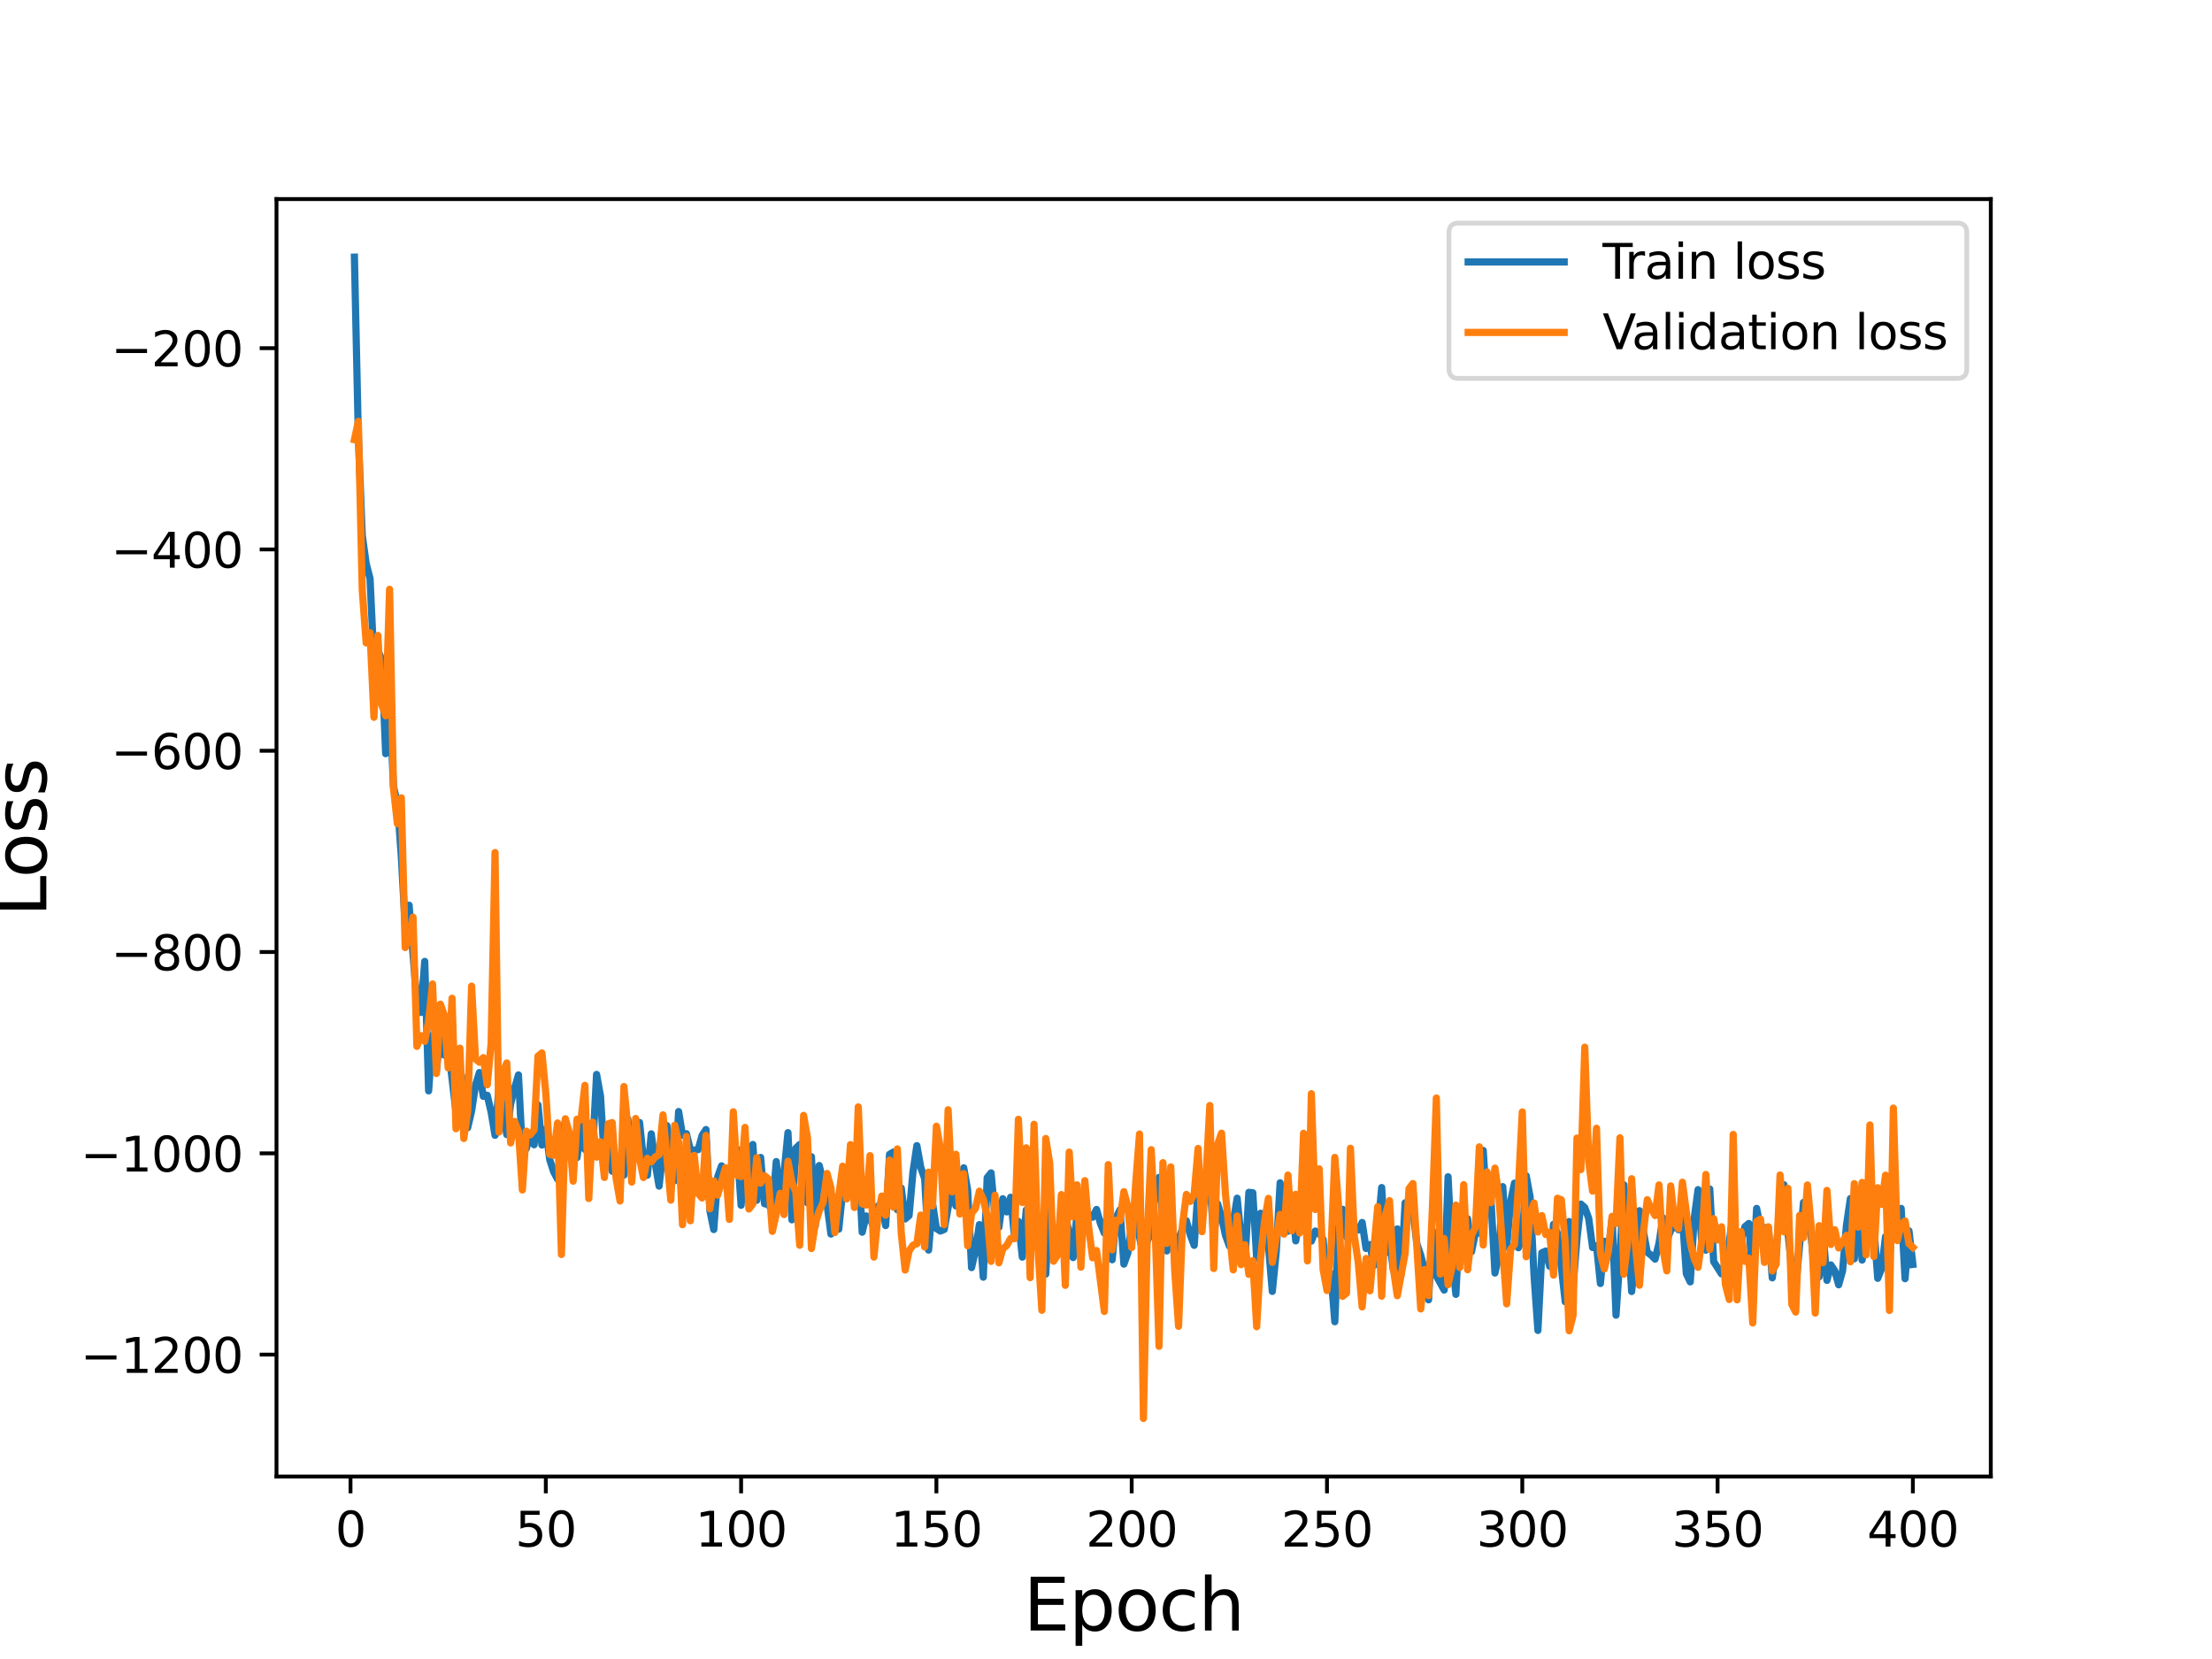 <?xml version="1.0" encoding="utf-8" standalone="no"?>
<!DOCTYPE svg PUBLIC "-//W3C//DTD SVG 1.1//EN"
  "http://www.w3.org/Graphics/SVG/1.1/DTD/svg11.dtd">
<svg height="345.6pt" version="1.1" viewBox="0 0 460.8 345.6" width="460.8pt" xmlns="http://www.w3.org/2000/svg" xmlns:xlink="http://www.w3.org/1999/xlink">
 <defs>
  <style type="text/css">*{stroke-linecap:butt;stroke-linejoin:round;}</style>
 </defs>
 <g id="figure_1">
  <g id="patch_1">
   <path d="M 0 345.6 
L 460.8 345.6 
L 460.8 0 
L 0 0 
z
" style="fill:#ffffff;"/>
  </g>
  <g id="axes_1">
   <g id="patch_2">
    <path d="M 57.6 307.584 
L 414.72 307.584 
L 414.72 41.472 
L 57.6 41.472 
z
" style="fill:#ffffff;"/>
   </g>
   <g id="matplotlib.axis_1">
    <g id="xtick_1">
     <g id="line2d_1">
      <defs>
       <path d="M 0 0 
L 0 3.5 
" id="mb42e6b50d4" style="stroke:#000000;stroke-width:0.8;"/>
      </defs>
      <g>
       <use style="stroke:#000000;stroke-width:0.8;" x="73.019" xlink:href="#mb42e6b50d4" y="307.584"/>
      </g>
     </g>
     <g id="text_1">
      <!-- 0 -->
      <g transform="translate(69.838 322.182)scale(0.1 -0.1)">
       <defs>
        <path d="M 2034 4250 
Q 1547 4250 1301 3770 
Q 1056 3291 1056 2328 
Q 1056 1369 1301 889 
Q 1547 409 2034 409 
Q 2525 409 2770 889 
Q 3016 1369 3016 2328 
Q 3016 3291 2770 3770 
Q 2525 4250 2034 4250 
z
M 2034 4750 
Q 2819 4750 3233 4129 
Q 3647 3509 3647 2328 
Q 3647 1150 3233 529 
Q 2819 -91 2034 -91 
Q 1250 -91 836 529 
Q 422 1150 422 2328 
Q 422 3509 836 4129 
Q 1250 4750 2034 4750 
z
" id="DejaVuSans-30" transform="scale(0.016)"/>
       </defs>
       <use xlink:href="#DejaVuSans-30"/>
      </g>
     </g>
    </g>
    <g id="xtick_2">
     <g id="line2d_2">
      <g>
       <use style="stroke:#000000;stroke-width:0.8;" x="113.703" xlink:href="#mb42e6b50d4" y="307.584"/>
      </g>
     </g>
     <g id="text_2">
      <!-- 50 -->
      <g transform="translate(107.34 322.182)scale(0.1 -0.1)">
       <defs>
        <path d="M 691 4666 
L 3169 4666 
L 3169 4134 
L 1269 4134 
L 1269 2991 
Q 1406 3038 1543 3061 
Q 1681 3084 1819 3084 
Q 2600 3084 3056 2656 
Q 3513 2228 3513 1497 
Q 3513 744 3044 326 
Q 2575 -91 1722 -91 
Q 1428 -91 1123 -41 
Q 819 9 494 109 
L 494 744 
Q 775 591 1075 516 
Q 1375 441 1709 441 
Q 2250 441 2565 725 
Q 2881 1009 2881 1497 
Q 2881 1984 2565 2268 
Q 2250 2553 1709 2553 
Q 1456 2553 1204 2497 
Q 953 2441 691 2322 
L 691 4666 
z
" id="DejaVuSans-35" transform="scale(0.016)"/>
       </defs>
       <use xlink:href="#DejaVuSans-35"/>
       <use x="63.623" xlink:href="#DejaVuSans-30"/>
      </g>
     </g>
    </g>
    <g id="xtick_3">
     <g id="line2d_3">
      <g>
       <use style="stroke:#000000;stroke-width:0.8;" x="154.386" xlink:href="#mb42e6b50d4" y="307.584"/>
      </g>
     </g>
     <g id="text_3">
      <!-- 100 -->
      <g transform="translate(144.842 322.182)scale(0.1 -0.1)">
       <defs>
        <path d="M 794 531 
L 1825 531 
L 1825 4091 
L 703 3866 
L 703 4441 
L 1819 4666 
L 2450 4666 
L 2450 531 
L 3481 531 
L 3481 0 
L 794 0 
L 794 531 
z
" id="DejaVuSans-31" transform="scale(0.016)"/>
       </defs>
       <use xlink:href="#DejaVuSans-31"/>
       <use x="63.623" xlink:href="#DejaVuSans-30"/>
       <use x="127.246" xlink:href="#DejaVuSans-30"/>
      </g>
     </g>
    </g>
    <g id="xtick_4">
     <g id="line2d_4">
      <g>
       <use style="stroke:#000000;stroke-width:0.8;" x="195.07" xlink:href="#mb42e6b50d4" y="307.584"/>
      </g>
     </g>
     <g id="text_4">
      <!-- 150 -->
      <g transform="translate(185.526 322.182)scale(0.1 -0.1)">
       <use xlink:href="#DejaVuSans-31"/>
       <use x="63.623" xlink:href="#DejaVuSans-35"/>
       <use x="127.246" xlink:href="#DejaVuSans-30"/>
      </g>
     </g>
    </g>
    <g id="xtick_5">
     <g id="line2d_5">
      <g>
       <use style="stroke:#000000;stroke-width:0.8;" x="235.753" xlink:href="#mb42e6b50d4" y="307.584"/>
      </g>
     </g>
     <g id="text_5">
      <!-- 200 -->
      <g transform="translate(226.209 322.182)scale(0.1 -0.1)">
       <defs>
        <path d="M 1228 531 
L 3431 531 
L 3431 0 
L 469 0 
L 469 531 
Q 828 903 1448 1529 
Q 2069 2156 2228 2338 
Q 2531 2678 2651 2914 
Q 2772 3150 2772 3378 
Q 2772 3750 2511 3984 
Q 2250 4219 1831 4219 
Q 1534 4219 1204 4116 
Q 875 4013 500 3803 
L 500 4441 
Q 881 4594 1212 4672 
Q 1544 4750 1819 4750 
Q 2544 4750 2975 4387 
Q 3406 4025 3406 3419 
Q 3406 3131 3298 2873 
Q 3191 2616 2906 2266 
Q 2828 2175 2409 1742 
Q 1991 1309 1228 531 
z
" id="DejaVuSans-32" transform="scale(0.016)"/>
       </defs>
       <use xlink:href="#DejaVuSans-32"/>
       <use x="63.623" xlink:href="#DejaVuSans-30"/>
       <use x="127.246" xlink:href="#DejaVuSans-30"/>
      </g>
     </g>
    </g>
    <g id="xtick_6">
     <g id="line2d_6">
      <g>
       <use style="stroke:#000000;stroke-width:0.8;" x="276.437" xlink:href="#mb42e6b50d4" y="307.584"/>
      </g>
     </g>
     <g id="text_6">
      <!-- 250 -->
      <g transform="translate(266.893 322.182)scale(0.1 -0.1)">
       <use xlink:href="#DejaVuSans-32"/>
       <use x="63.623" xlink:href="#DejaVuSans-35"/>
       <use x="127.246" xlink:href="#DejaVuSans-30"/>
      </g>
     </g>
    </g>
    <g id="xtick_7">
     <g id="line2d_7">
      <g>
       <use style="stroke:#000000;stroke-width:0.8;" x="317.12" xlink:href="#mb42e6b50d4" y="307.584"/>
      </g>
     </g>
     <g id="text_7">
      <!-- 300 -->
      <g transform="translate(307.576 322.182)scale(0.1 -0.1)">
       <defs>
        <path d="M 2597 2516 
Q 3050 2419 3304 2112 
Q 3559 1806 3559 1356 
Q 3559 666 3084 287 
Q 2609 -91 1734 -91 
Q 1441 -91 1130 -33 
Q 819 25 488 141 
L 488 750 
Q 750 597 1062 519 
Q 1375 441 1716 441 
Q 2309 441 2620 675 
Q 2931 909 2931 1356 
Q 2931 1769 2642 2001 
Q 2353 2234 1838 2234 
L 1294 2234 
L 1294 2753 
L 1863 2753 
Q 2328 2753 2575 2939 
Q 2822 3125 2822 3475 
Q 2822 3834 2567 4026 
Q 2313 4219 1838 4219 
Q 1578 4219 1281 4162 
Q 984 4106 628 3988 
L 628 4550 
Q 988 4650 1302 4700 
Q 1616 4750 1894 4750 
Q 2613 4750 3031 4423 
Q 3450 4097 3450 3541 
Q 3450 3153 3228 2886 
Q 3006 2619 2597 2516 
z
" id="DejaVuSans-33" transform="scale(0.016)"/>
       </defs>
       <use xlink:href="#DejaVuSans-33"/>
       <use x="63.623" xlink:href="#DejaVuSans-30"/>
       <use x="127.246" xlink:href="#DejaVuSans-30"/>
      </g>
     </g>
    </g>
    <g id="xtick_8">
     <g id="line2d_8">
      <g>
       <use style="stroke:#000000;stroke-width:0.8;" x="357.804" xlink:href="#mb42e6b50d4" y="307.584"/>
      </g>
     </g>
     <g id="text_8">
      <!-- 350 -->
      <g transform="translate(348.26 322.182)scale(0.1 -0.1)">
       <use xlink:href="#DejaVuSans-33"/>
       <use x="63.623" xlink:href="#DejaVuSans-35"/>
       <use x="127.246" xlink:href="#DejaVuSans-30"/>
      </g>
     </g>
    </g>
    <g id="xtick_9">
     <g id="line2d_9">
      <g>
       <use style="stroke:#000000;stroke-width:0.8;" x="398.487" xlink:href="#mb42e6b50d4" y="307.584"/>
      </g>
     </g>
     <g id="text_9">
      <!-- 400 -->
      <g transform="translate(388.944 322.182)scale(0.1 -0.1)">
       <defs>
        <path d="M 2419 4116 
L 825 1625 
L 2419 1625 
L 2419 4116 
z
M 2253 4666 
L 3047 4666 
L 3047 1625 
L 3713 1625 
L 3713 1100 
L 3047 1100 
L 3047 0 
L 2419 0 
L 2419 1100 
L 313 1100 
L 313 1709 
L 2253 4666 
z
" id="DejaVuSans-34" transform="scale(0.016)"/>
       </defs>
       <use xlink:href="#DejaVuSans-34"/>
       <use x="63.623" xlink:href="#DejaVuSans-30"/>
       <use x="127.246" xlink:href="#DejaVuSans-30"/>
      </g>
     </g>
    </g>
    <g id="text_10">
     <!-- Epoch -->
     <g transform="translate(213.194 339.66)scale(0.15 -0.15)">
      <defs>
       <path d="M 628 4666 
L 3578 4666 
L 3578 4134 
L 1259 4134 
L 1259 2753 
L 3481 2753 
L 3481 2222 
L 1259 2222 
L 1259 531 
L 3634 531 
L 3634 0 
L 628 0 
L 628 4666 
z
" id="DejaVuSans-45" transform="scale(0.016)"/>
       <path d="M 1159 525 
L 1159 -1331 
L 581 -1331 
L 581 3500 
L 1159 3500 
L 1159 2969 
Q 1341 3281 1617 3432 
Q 1894 3584 2278 3584 
Q 2916 3584 3314 3078 
Q 3713 2572 3713 1747 
Q 3713 922 3314 415 
Q 2916 -91 2278 -91 
Q 1894 -91 1617 61 
Q 1341 213 1159 525 
z
M 3116 1747 
Q 3116 2381 2855 2742 
Q 2594 3103 2138 3103 
Q 1681 3103 1420 2742 
Q 1159 2381 1159 1747 
Q 1159 1113 1420 752 
Q 1681 391 2138 391 
Q 2594 391 2855 752 
Q 3116 1113 3116 1747 
z
" id="DejaVuSans-70" transform="scale(0.016)"/>
       <path d="M 1959 3097 
Q 1497 3097 1228 2736 
Q 959 2375 959 1747 
Q 959 1119 1226 758 
Q 1494 397 1959 397 
Q 2419 397 2687 759 
Q 2956 1122 2956 1747 
Q 2956 2369 2687 2733 
Q 2419 3097 1959 3097 
z
M 1959 3584 
Q 2709 3584 3137 3096 
Q 3566 2609 3566 1747 
Q 3566 888 3137 398 
Q 2709 -91 1959 -91 
Q 1206 -91 779 398 
Q 353 888 353 1747 
Q 353 2609 779 3096 
Q 1206 3584 1959 3584 
z
" id="DejaVuSans-6f" transform="scale(0.016)"/>
       <path d="M 3122 3366 
L 3122 2828 
Q 2878 2963 2633 3030 
Q 2388 3097 2138 3097 
Q 1578 3097 1268 2742 
Q 959 2388 959 1747 
Q 959 1106 1268 751 
Q 1578 397 2138 397 
Q 2388 397 2633 464 
Q 2878 531 3122 666 
L 3122 134 
Q 2881 22 2623 -34 
Q 2366 -91 2075 -91 
Q 1284 -91 818 406 
Q 353 903 353 1747 
Q 353 2603 823 3093 
Q 1294 3584 2113 3584 
Q 2378 3584 2631 3529 
Q 2884 3475 3122 3366 
z
" id="DejaVuSans-63" transform="scale(0.016)"/>
       <path d="M 3513 2113 
L 3513 0 
L 2938 0 
L 2938 2094 
Q 2938 2591 2744 2837 
Q 2550 3084 2163 3084 
Q 1697 3084 1428 2787 
Q 1159 2491 1159 1978 
L 1159 0 
L 581 0 
L 581 4863 
L 1159 4863 
L 1159 2956 
Q 1366 3272 1645 3428 
Q 1925 3584 2291 3584 
Q 2894 3584 3203 3211 
Q 3513 2838 3513 2113 
z
" id="DejaVuSans-68" transform="scale(0.016)"/>
      </defs>
      <use xlink:href="#DejaVuSans-45"/>
      <use x="63.184" xlink:href="#DejaVuSans-70"/>
      <use x="126.66" xlink:href="#DejaVuSans-6f"/>
      <use x="187.842" xlink:href="#DejaVuSans-63"/>
      <use x="242.822" xlink:href="#DejaVuSans-68"/>
     </g>
    </g>
   </g>
   <g id="matplotlib.axis_2">
    <g id="ytick_1">
     <g id="line2d_10">
      <defs>
       <path d="M 0 0 
L -3.5 0 
" id="mdcf3c73d08" style="stroke:#000000;stroke-width:0.8;"/>
      </defs>
      <g>
       <use style="stroke:#000000;stroke-width:0.8;" x="57.6" xlink:href="#mdcf3c73d08" y="282.191"/>
      </g>
     </g>
     <g id="text_11">
      <!-- −1200 -->
      <g transform="translate(16.77 285.991)scale(0.1 -0.1)">
       <defs>
        <path d="M 678 2272 
L 4684 2272 
L 4684 1741 
L 678 1741 
L 678 2272 
z
" id="DejaVuSans-2212" transform="scale(0.016)"/>
       </defs>
       <use xlink:href="#DejaVuSans-2212"/>
       <use x="83.789" xlink:href="#DejaVuSans-31"/>
       <use x="147.412" xlink:href="#DejaVuSans-32"/>
       <use x="211.035" xlink:href="#DejaVuSans-30"/>
       <use x="274.658" xlink:href="#DejaVuSans-30"/>
      </g>
     </g>
    </g>
    <g id="ytick_2">
     <g id="line2d_11">
      <g>
       <use style="stroke:#000000;stroke-width:0.8;" x="57.6" xlink:href="#mdcf3c73d08" y="240.258"/>
      </g>
     </g>
     <g id="text_12">
      <!-- −1000 -->
      <g transform="translate(16.77 244.058)scale(0.1 -0.1)">
       <use xlink:href="#DejaVuSans-2212"/>
       <use x="83.789" xlink:href="#DejaVuSans-31"/>
       <use x="147.412" xlink:href="#DejaVuSans-30"/>
       <use x="211.035" xlink:href="#DejaVuSans-30"/>
       <use x="274.658" xlink:href="#DejaVuSans-30"/>
      </g>
     </g>
    </g>
    <g id="ytick_3">
     <g id="line2d_12">
      <g>
       <use style="stroke:#000000;stroke-width:0.8;" x="57.6" xlink:href="#mdcf3c73d08" y="198.325"/>
      </g>
     </g>
     <g id="text_13">
      <!-- −800 -->
      <g transform="translate(23.133 202.124)scale(0.1 -0.1)">
       <defs>
        <path d="M 2034 2216 
Q 1584 2216 1326 1975 
Q 1069 1734 1069 1313 
Q 1069 891 1326 650 
Q 1584 409 2034 409 
Q 2484 409 2743 651 
Q 3003 894 3003 1313 
Q 3003 1734 2745 1975 
Q 2488 2216 2034 2216 
z
M 1403 2484 
Q 997 2584 770 2862 
Q 544 3141 544 3541 
Q 544 4100 942 4425 
Q 1341 4750 2034 4750 
Q 2731 4750 3128 4425 
Q 3525 4100 3525 3541 
Q 3525 3141 3298 2862 
Q 3072 2584 2669 2484 
Q 3125 2378 3379 2068 
Q 3634 1759 3634 1313 
Q 3634 634 3220 271 
Q 2806 -91 2034 -91 
Q 1263 -91 848 271 
Q 434 634 434 1313 
Q 434 1759 690 2068 
Q 947 2378 1403 2484 
z
M 1172 3481 
Q 1172 3119 1398 2916 
Q 1625 2713 2034 2713 
Q 2441 2713 2670 2916 
Q 2900 3119 2900 3481 
Q 2900 3844 2670 4047 
Q 2441 4250 2034 4250 
Q 1625 4250 1398 4047 
Q 1172 3844 1172 3481 
z
" id="DejaVuSans-38" transform="scale(0.016)"/>
       </defs>
       <use xlink:href="#DejaVuSans-2212"/>
       <use x="83.789" xlink:href="#DejaVuSans-38"/>
       <use x="147.412" xlink:href="#DejaVuSans-30"/>
       <use x="211.035" xlink:href="#DejaVuSans-30"/>
      </g>
     </g>
    </g>
    <g id="ytick_4">
     <g id="line2d_13">
      <g>
       <use style="stroke:#000000;stroke-width:0.8;" x="57.6" xlink:href="#mdcf3c73d08" y="156.392"/>
      </g>
     </g>
     <g id="text_14">
      <!-- −600 -->
      <g transform="translate(23.133 160.191)scale(0.1 -0.1)">
       <defs>
        <path d="M 2113 2584 
Q 1688 2584 1439 2293 
Q 1191 2003 1191 1497 
Q 1191 994 1439 701 
Q 1688 409 2113 409 
Q 2538 409 2786 701 
Q 3034 994 3034 1497 
Q 3034 2003 2786 2293 
Q 2538 2584 2113 2584 
z
M 3366 4563 
L 3366 3988 
Q 3128 4100 2886 4159 
Q 2644 4219 2406 4219 
Q 1781 4219 1451 3797 
Q 1122 3375 1075 2522 
Q 1259 2794 1537 2939 
Q 1816 3084 2150 3084 
Q 2853 3084 3261 2657 
Q 3669 2231 3669 1497 
Q 3669 778 3244 343 
Q 2819 -91 2113 -91 
Q 1303 -91 875 529 
Q 447 1150 447 2328 
Q 447 3434 972 4092 
Q 1497 4750 2381 4750 
Q 2619 4750 2861 4703 
Q 3103 4656 3366 4563 
z
" id="DejaVuSans-36" transform="scale(0.016)"/>
       </defs>
       <use xlink:href="#DejaVuSans-2212"/>
       <use x="83.789" xlink:href="#DejaVuSans-36"/>
       <use x="147.412" xlink:href="#DejaVuSans-30"/>
       <use x="211.035" xlink:href="#DejaVuSans-30"/>
      </g>
     </g>
    </g>
    <g id="ytick_5">
     <g id="line2d_14">
      <g>
       <use style="stroke:#000000;stroke-width:0.8;" x="57.6" xlink:href="#mdcf3c73d08" y="114.459"/>
      </g>
     </g>
     <g id="text_15">
      <!-- −400 -->
      <g transform="translate(23.133 118.258)scale(0.1 -0.1)">
       <use xlink:href="#DejaVuSans-2212"/>
       <use x="83.789" xlink:href="#DejaVuSans-34"/>
       <use x="147.412" xlink:href="#DejaVuSans-30"/>
       <use x="211.035" xlink:href="#DejaVuSans-30"/>
      </g>
     </g>
    </g>
    <g id="ytick_6">
     <g id="line2d_15">
      <g>
       <use style="stroke:#000000;stroke-width:0.8;" x="57.6" xlink:href="#mdcf3c73d08" y="72.526"/>
      </g>
     </g>
     <g id="text_16">
      <!-- −200 -->
      <g transform="translate(23.133 76.325)scale(0.1 -0.1)">
       <use xlink:href="#DejaVuSans-2212"/>
       <use x="83.789" xlink:href="#DejaVuSans-32"/>
       <use x="147.412" xlink:href="#DejaVuSans-30"/>
       <use x="211.035" xlink:href="#DejaVuSans-30"/>
      </g>
     </g>
    </g>
    <g id="text_17">
     <!-- Loss -->
     <g transform="translate(9.651 190.979)rotate(-90)scale(0.15 -0.15)">
      <defs>
       <path d="M 628 4666 
L 1259 4666 
L 1259 531 
L 3531 531 
L 3531 0 
L 628 0 
L 628 4666 
z
" id="DejaVuSans-4c" transform="scale(0.016)"/>
       <path d="M 2834 3397 
L 2834 2853 
Q 2591 2978 2328 3040 
Q 2066 3103 1784 3103 
Q 1356 3103 1142 2972 
Q 928 2841 928 2578 
Q 928 2378 1081 2264 
Q 1234 2150 1697 2047 
L 1894 2003 
Q 2506 1872 2764 1633 
Q 3022 1394 3022 966 
Q 3022 478 2636 193 
Q 2250 -91 1575 -91 
Q 1294 -91 989 -36 
Q 684 19 347 128 
L 347 722 
Q 666 556 975 473 
Q 1284 391 1588 391 
Q 1994 391 2212 530 
Q 2431 669 2431 922 
Q 2431 1156 2273 1281 
Q 2116 1406 1581 1522 
L 1381 1569 
Q 847 1681 609 1914 
Q 372 2147 372 2553 
Q 372 3047 722 3315 
Q 1072 3584 1716 3584 
Q 2034 3584 2315 3537 
Q 2597 3491 2834 3397 
z
" id="DejaVuSans-73" transform="scale(0.016)"/>
      </defs>
      <use xlink:href="#DejaVuSans-4c"/>
      <use x="53.963" xlink:href="#DejaVuSans-6f"/>
      <use x="115.145" xlink:href="#DejaVuSans-73"/>
      <use x="167.244" xlink:href="#DejaVuSans-73"/>
     </g>
    </g>
   </g>
   <g id="line2d_16">
    <path clip-path="url(#p4411520f0d)" d="M 73.833 53.568 
L 74.646 90.772 
L 75.46 111.465 
L 76.274 117.354 
L 77.087 120.535 
L 77.901 137.95 
L 78.715 135.469 
L 79.528 137.4 
L 80.342 157.01 
L 81.156 145.505 
L 81.969 163.879 
L 82.783 167.228 
L 83.597 178.331 
L 84.41 193.129 
L 85.224 188.575 
L 86.851 208.931 
L 87.665 210.916 
L 88.479 200.272 
L 89.292 227.25 
L 90.106 215.725 
L 90.92 222.976 
L 91.733 215.231 
L 92.547 219.797 
L 93.361 217.903 
L 94.988 231.592 
L 95.802 222.748 
L 96.616 225.962 
L 97.429 234.93 
L 98.243 231.427 
L 99.057 226.051 
L 99.87 223.427 
L 100.684 228.391 
L 101.498 228.165 
L 102.311 231.678 
L 103.125 236.503 
L 103.939 226.614 
L 104.752 230.63 
L 105.566 236.347 
L 106.38 229.95 
L 107.193 226.701 
L 108.007 223.925 
L 108.821 240.057 
L 109.634 239.3 
L 110.448 236.36 
L 111.262 238.473 
L 112.075 230.166 
L 112.889 238.53 
L 113.703 235.218 
L 114.516 241.579 
L 115.33 244.095 
L 116.144 245.638 
L 116.957 237.984 
L 117.771 233.354 
L 118.585 239.369 
L 119.398 236.553 
L 120.212 241.147 
L 121.026 234.496 
L 121.839 239.448 
L 122.653 236.86 
L 123.467 239.245 
L 124.28 223.819 
L 125.094 228.312 
L 125.908 241.687 
L 126.721 236.427 
L 127.535 243.996 
L 128.349 243.918 
L 129.162 243.694 
L 129.976 244.806 
L 130.79 233.139 
L 131.603 242.895 
L 132.417 235.642 
L 133.231 233.829 
L 134.044 241.603 
L 134.858 244.824 
L 135.672 236.197 
L 136.485 242.316 
L 137.299 247.09 
L 138.113 239.696 
L 138.926 234.478 
L 139.74 239.466 
L 140.554 245.956 
L 141.367 231.55 
L 142.181 236.493 
L 142.995 236.171 
L 143.808 239.474 
L 144.622 239.591 
L 145.436 239.493 
L 146.249 236.552 
L 147.063 235.3 
L 147.877 252.174 
L 148.69 256.134 
L 149.504 245.16 
L 150.318 242.868 
L 151.131 245.451 
L 151.945 246.424 
L 153.572 239.422 
L 154.386 251.089 
L 155.2 241.709 
L 156.013 245.631 
L 156.827 238.414 
L 157.641 250.043 
L 158.454 241.113 
L 159.268 250.759 
L 160.082 250.93 
L 160.895 252.25 
L 161.709 241.975 
L 162.523 249.305 
L 163.336 244.261 
L 164.15 235.949 
L 164.964 254.108 
L 165.777 239.217 
L 166.591 238.42 
L 168.219 250.583 
L 169.032 240.957 
L 169.846 255.357 
L 170.66 242.801 
L 171.473 246.078 
L 172.287 250.863 
L 173.101 257.083 
L 173.914 249.479 
L 174.728 256.061 
L 175.542 248.135 
L 176.355 247.18 
L 177.169 242.587 
L 177.983 242.473 
L 178.796 241.134 
L 179.61 256.691 
L 180.424 253.297 
L 181.237 253.709 
L 182.051 255.847 
L 182.865 251.263 
L 183.678 250.783 
L 184.492 255.311 
L 185.306 240.471 
L 186.119 239.998 
L 186.933 252.011 
L 187.747 247.482 
L 188.56 253.93 
L 189.374 253.221 
L 190.188 244.138 
L 191.001 238.653 
L 191.815 243.205 
L 192.629 245.552 
L 193.442 260.416 
L 194.256 250.598 
L 195.07 255.923 
L 195.883 256.454 
L 196.697 256.12 
L 198.324 246.984 
L 199.138 251.221 
L 199.952 249.068 
L 200.765 243.278 
L 201.579 247.876 
L 202.393 264.065 
L 203.206 260.497 
L 204.02 255.115 
L 204.834 266.059 
L 205.647 245.33 
L 206.461 244.334 
L 207.275 253.344 
L 208.088 255.68 
L 208.902 249.716 
L 209.716 252.459 
L 210.529 249.414 
L 211.343 257.623 
L 212.157 254.43 
L 212.97 261.882 
L 213.784 252.048 
L 214.598 258.299 
L 215.411 252.911 
L 216.225 253.979 
L 217.039 253.439 
L 217.852 265.423 
L 218.666 250.419 
L 219.48 261.931 
L 220.293 260.688 
L 221.107 258.42 
L 221.921 252.999 
L 222.734 256.913 
L 223.548 261.975 
L 224.362 252.762 
L 225.175 258.227 
L 225.989 250.845 
L 226.803 253.193 
L 227.616 253.569 
L 228.43 251.945 
L 229.244 254.868 
L 230.057 256.893 
L 230.871 251.978 
L 231.685 262.433 
L 232.498 253.702 
L 233.312 252.027 
L 234.126 263.34 
L 234.939 261.053 
L 235.753 255.154 
L 236.567 250.705 
L 237.381 257.708 
L 238.194 261.574 
L 239.008 258.577 
L 239.822 256.575 
L 240.635 247.56 
L 241.449 245.274 
L 242.263 254.048 
L 243.076 260.595 
L 243.89 255.872 
L 244.704 260.74 
L 246.331 255.916 
L 247.145 254.316 
L 247.958 257.256 
L 248.772 259.428 
L 249.586 247.75 
L 250.399 248.898 
L 251.213 249.728 
L 252.027 245.74 
L 252.84 257.888 
L 253.654 250.783 
L 254.468 253.462 
L 255.281 257.312 
L 256.095 259.561 
L 257.722 249.604 
L 258.536 257.87 
L 259.35 262.572 
L 260.163 248.388 
L 260.977 248.468 
L 261.791 262.135 
L 262.604 252.739 
L 263.418 258.487 
L 264.232 259.456 
L 265.045 269.022 
L 265.859 260.824 
L 266.673 246.398 
L 267.486 256.321 
L 268.3 256.488 
L 269.114 249.746 
L 269.927 258.494 
L 270.741 253.607 
L 271.555 253.503 
L 272.368 257.48 
L 273.182 258.542 
L 273.996 256.445 
L 274.809 256.881 
L 275.623 258.17 
L 276.437 267.418 
L 277.25 265.238 
L 278.064 275.343 
L 278.878 255.546 
L 279.691 251.924 
L 280.505 257.701 
L 281.319 257.423 
L 282.132 255.446 
L 282.946 256.243 
L 283.76 254.662 
L 284.573 260.079 
L 285.387 259.275 
L 286.201 263.626 
L 287.014 256.338 
L 287.828 247.386 
L 288.642 261 
L 289.455 258.244 
L 290.269 264.647 
L 291.083 256 
L 291.896 265.532 
L 292.71 250.57 
L 293.524 250.768 
L 294.337 252.052 
L 295.151 259.059 
L 295.965 261.485 
L 296.778 264.652 
L 297.592 270.774 
L 298.406 256.383 
L 299.219 265.807 
L 300.847 268.743 
L 301.66 245.145 
L 302.474 261.865 
L 303.288 269.64 
L 304.101 253.301 
L 304.915 258.087 
L 305.729 253.883 
L 306.543 260.754 
L 307.356 256.813 
L 308.17 256.879 
L 308.984 239.661 
L 309.797 252.397 
L 310.611 250.137 
L 311.425 265.193 
L 312.238 261.601 
L 313.052 247.198 
L 313.866 259.792 
L 314.679 250.341 
L 315.493 246.467 
L 316.307 259.928 
L 317.12 257.987 
L 317.934 244.929 
L 318.748 249.328 
L 319.561 265.6 
L 320.375 277.154 
L 321.189 260.985 
L 322.002 260.617 
L 322.816 263.781 
L 323.63 255.049 
L 324.443 256.921 
L 326.071 271.185 
L 326.884 254.471 
L 327.698 268.072 
L 328.512 258.047 
L 329.325 250.826 
L 330.139 251.558 
L 330.953 253.806 
L 331.766 259.887 
L 332.58 259.495 
L 333.394 267.374 
L 334.207 258.583 
L 335.021 261.289 
L 335.835 253.716 
L 336.648 273.977 
L 337.462 261.786 
L 338.276 246.814 
L 339.089 255.796 
L 339.903 269.045 
L 340.717 261.394 
L 341.53 252.21 
L 343.158 260.864 
L 343.971 261.476 
L 344.785 262.301 
L 345.599 258.995 
L 346.412 253.698 
L 347.226 258.379 
L 348.04 256.361 
L 348.853 255.071 
L 349.667 256.181 
L 350.481 253.572 
L 351.294 265.344 
L 352.108 267.039 
L 352.922 253.918 
L 353.735 247.823 
L 354.549 259.38 
L 355.363 260.428 
L 356.176 247.688 
L 356.99 262.824 
L 358.617 265.364 
L 359.431 262.981 
L 360.245 258.676 
L 361.058 252.736 
L 361.872 263.353 
L 362.686 258.38 
L 363.499 255.546 
L 364.313 254.87 
L 365.127 266.494 
L 365.94 251.734 
L 366.754 255.827 
L 367.568 255.726 
L 368.381 255.923 
L 369.195 266.198 
L 370.009 260.309 
L 370.822 251.312 
L 371.636 246.802 
L 372.45 256.636 
L 373.263 264.548 
L 374.077 268.372 
L 375.704 250.483 
L 376.518 252.835 
L 377.332 258.02 
L 378.146 266.267 
L 378.959 265.994 
L 379.773 256.747 
L 380.587 266.731 
L 381.4 263.504 
L 382.214 264.73 
L 383.028 267.651 
L 383.841 264.735 
L 384.655 255.227 
L 385.469 249.68 
L 386.282 262.237 
L 387.096 251.765 
L 387.91 262.493 
L 388.723 258.225 
L 389.537 257.72 
L 390.351 255.348 
L 391.164 266.297 
L 391.978 264.255 
L 392.792 257.61 
L 393.605 262.723 
L 394.419 250.878 
L 395.233 255.713 
L 396.046 251.74 
L 396.86 266.378 
L 397.674 256.405 
L 398.487 263.399 
L 398.487 263.399 
" style="fill:none;stroke:#1f77b4;stroke-linecap:square;stroke-width:1.5;"/>
   </g>
   <g id="line2d_17">
    <path clip-path="url(#p4411520f0d)" d="M 73.833 91.594 
L 74.646 87.776 
L 75.46 122.857 
L 76.274 133.933 
L 77.087 131.815 
L 77.901 149.424 
L 78.715 132.382 
L 79.528 146.828 
L 80.342 149.124 
L 81.156 122.762 
L 81.969 164.244 
L 82.783 171.606 
L 83.597 166.208 
L 84.41 197.396 
L 85.224 195.391 
L 86.038 191.062 
L 86.851 217.975 
L 87.665 215.749 
L 88.479 216.921 
L 89.292 212.673 
L 90.106 204.977 
L 90.92 223.621 
L 91.733 209.187 
L 92.547 211.469 
L 93.361 222.466 
L 94.174 207.956 
L 94.988 235.129 
L 95.802 218.347 
L 96.616 237.169 
L 97.429 231.501 
L 98.243 205.431 
L 99.057 220.603 
L 99.87 221.279 
L 100.684 220.324 
L 101.498 225.975 
L 102.311 217.362 
L 103.125 177.6 
L 103.939 235.84 
L 104.752 223.466 
L 105.566 221.432 
L 106.38 238.095 
L 107.193 233.627 
L 108.007 235.697 
L 108.821 247.89 
L 109.634 235.644 
L 110.448 236.405 
L 111.262 235.39 
L 112.075 220.006 
L 112.889 219.351 
L 113.703 227.766 
L 114.516 240.458 
L 115.33 240.674 
L 116.144 233.938 
L 116.957 261.333 
L 117.771 233.053 
L 118.585 235.97 
L 119.398 246.058 
L 120.212 233.145 
L 121.026 233.297 
L 121.839 226.099 
L 122.653 249.675 
L 123.467 233.777 
L 124.28 241.058 
L 125.094 237.848 
L 125.908 245.288 
L 126.721 234.101 
L 127.535 233.86 
L 128.349 245.478 
L 129.162 250.19 
L 129.976 226.348 
L 130.79 234.873 
L 131.603 246.254 
L 132.417 232.997 
L 133.231 241.331 
L 134.044 245.299 
L 134.858 241.303 
L 135.672 242.061 
L 136.485 241.001 
L 137.299 240.542 
L 138.113 232.248 
L 139.74 250.019 
L 140.554 234.408 
L 141.367 237.965 
L 142.181 255.132 
L 142.995 236.749 
L 143.808 254.309 
L 144.622 240.688 
L 145.436 248.627 
L 146.249 249.558 
L 147.063 236.538 
L 147.877 251.815 
L 148.69 245.989 
L 149.504 248.968 
L 151.131 243.25 
L 151.945 254.03 
L 152.759 231.607 
L 153.572 244.851 
L 154.386 245.095 
L 155.2 234.858 
L 156.013 251.858 
L 156.827 250.811 
L 157.641 241.168 
L 158.454 246.477 
L 159.268 244.927 
L 160.082 245.608 
L 160.895 256.512 
L 161.709 252.871 
L 162.523 248.596 
L 163.336 253.01 
L 164.15 241.91 
L 164.964 246.252 
L 165.777 248.265 
L 166.591 259.411 
L 167.405 232.358 
L 168.219 237.121 
L 169.032 260.093 
L 169.846 254.922 
L 170.66 252.236 
L 171.473 250.498 
L 172.287 244.456 
L 173.101 247.476 
L 173.914 256.769 
L 174.728 249.108 
L 175.542 242.941 
L 176.355 249.773 
L 177.169 238.445 
L 177.983 251.537 
L 178.796 230.586 
L 179.61 250.775 
L 180.424 251.037 
L 181.237 240.738 
L 182.051 261.873 
L 182.865 253.598 
L 183.678 249.176 
L 184.492 253.155 
L 185.306 241.664 
L 186.119 251.48 
L 186.933 239.345 
L 187.747 256.863 
L 188.56 264.578 
L 189.374 260.586 
L 190.188 259.405 
L 191.001 259.107 
L 191.815 253.116 
L 192.629 259.762 
L 193.442 244.179 
L 194.256 251.227 
L 195.07 234.616 
L 195.883 239.125 
L 196.697 255.117 
L 197.511 231.184 
L 198.324 248.298 
L 199.138 240.464 
L 199.952 252.906 
L 200.765 244.492 
L 201.579 259.513 
L 202.393 252.733 
L 203.206 251.72 
L 204.02 248.146 
L 204.834 249.765 
L 205.647 253.426 
L 206.461 262.767 
L 207.275 248.986 
L 208.088 263.07 
L 208.902 260.138 
L 209.716 259.476 
L 210.529 257.999 
L 211.343 258.029 
L 212.157 233.172 
L 212.97 250.495 
L 213.784 239.114 
L 214.598 266.159 
L 215.411 234.207 
L 216.225 260.062 
L 217.039 272.955 
L 217.852 237.17 
L 218.666 242.243 
L 219.48 262.733 
L 220.293 261.485 
L 221.107 248.851 
L 221.921 267.763 
L 222.734 240.004 
L 223.548 253.502 
L 224.362 246.823 
L 225.175 263.975 
L 225.989 245.955 
L 226.803 255.796 
L 227.616 262.019 
L 228.43 260.515 
L 230.057 273.198 
L 230.871 242.613 
L 231.685 260.356 
L 232.498 254.221 
L 233.312 254.298 
L 234.126 248.246 
L 234.939 251.344 
L 235.753 259.893 
L 236.567 246.763 
L 237.381 236.243 
L 238.194 295.488 
L 239.008 256.747 
L 239.822 239.498 
L 240.635 255.8 
L 241.449 280.46 
L 242.263 242.204 
L 243.076 259.011 
L 243.89 243.091 
L 244.704 264.603 
L 245.517 276.298 
L 246.331 255.138 
L 247.145 248.823 
L 247.958 250.278 
L 248.772 248.662 
L 249.586 239.248 
L 250.399 256.591 
L 251.213 245.457 
L 252.027 230.3 
L 252.84 264.254 
L 253.654 238.379 
L 254.468 236.056 
L 255.281 248.695 
L 256.909 264.544 
L 257.722 253.31 
L 258.536 263.452 
L 259.35 259.293 
L 260.163 265.477 
L 260.977 262.618 
L 261.791 276.38 
L 262.604 262.122 
L 263.418 254.452 
L 264.232 249.645 
L 265.045 262.969 
L 266.673 252.993 
L 267.486 257.099 
L 268.3 244.787 
L 269.114 256.408 
L 269.927 248.806 
L 270.741 256.844 
L 271.555 236.075 
L 272.368 262.676 
L 273.182 227.839 
L 273.996 251.961 
L 274.809 243.5 
L 275.623 264.422 
L 276.437 268.838 
L 277.25 260.832 
L 278.064 241.106 
L 278.878 251.695 
L 279.691 270.057 
L 280.505 269.391 
L 281.319 239.209 
L 282.132 257.533 
L 282.946 263.004 
L 283.76 272.258 
L 284.573 262.161 
L 285.387 268.897 
L 287.014 251.374 
L 287.828 270.015 
L 288.642 252.978 
L 289.455 250.115 
L 290.269 264.335 
L 291.083 269.917 
L 292.71 261.113 
L 293.524 247.613 
L 294.337 246.55 
L 295.965 272.678 
L 296.778 264.467 
L 297.592 269.907 
L 298.406 251.423 
L 299.219 228.736 
L 300.033 265.406 
L 300.847 258.015 
L 301.66 267.62 
L 302.474 264.064 
L 303.288 251.04 
L 304.101 264.047 
L 304.915 246.787 
L 305.729 264.506 
L 306.543 257.32 
L 307.356 255.738 
L 308.17 238.91 
L 308.984 259.359 
L 309.797 244.134 
L 310.611 250.521 
L 311.425 243.331 
L 312.238 249.17 
L 313.866 271.617 
L 314.679 260.282 
L 315.493 259.23 
L 316.307 247.271 
L 317.12 231.64 
L 317.934 261.803 
L 318.748 253.001 
L 319.561 250.611 
L 320.375 256.643 
L 321.189 253.234 
L 322.002 257.176 
L 322.816 256.718 
L 323.63 265.629 
L 324.443 249.62 
L 325.257 249.942 
L 326.071 258.939 
L 326.884 277.222 
L 327.698 274.031 
L 328.512 237.076 
L 329.325 243.651 
L 330.139 218.14 
L 330.953 242.007 
L 331.766 248.132 
L 332.58 235.034 
L 333.394 261.09 
L 334.207 264.359 
L 335.021 260.897 
L 335.835 253.387 
L 336.648 254.867 
L 337.462 237.03 
L 338.276 265.437 
L 339.089 258.516 
L 339.903 245.549 
L 340.717 259.744 
L 341.53 267.736 
L 342.344 256.752 
L 343.158 249.917 
L 343.971 251.791 
L 344.785 253.222 
L 345.599 246.84 
L 346.412 260.161 
L 347.226 264.75 
L 348.04 247.046 
L 348.853 254.711 
L 349.667 255.976 
L 350.481 246.276 
L 352.108 258.717 
L 352.922 262.167 
L 353.735 264.008 
L 354.549 258.135 
L 355.363 244.661 
L 356.176 260.292 
L 356.99 253.865 
L 357.804 258.318 
L 358.617 255.563 
L 359.431 267.597 
L 360.245 270.711 
L 361.058 236.324 
L 361.872 270.785 
L 362.686 256.566 
L 363.499 262.768 
L 364.313 262.11 
L 365.127 275.599 
L 365.94 254.459 
L 366.754 253.983 
L 367.568 262.981 
L 368.381 255.557 
L 369.195 264.767 
L 370.009 263.36 
L 370.822 244.766 
L 371.636 256.631 
L 372.45 247.547 
L 373.263 271.745 
L 374.077 273.329 
L 374.891 253.19 
L 375.704 257.812 
L 376.518 246.854 
L 377.332 255.766 
L 378.146 273.536 
L 378.959 255.325 
L 379.773 263.035 
L 380.587 247.981 
L 381.4 259.255 
L 382.214 256.173 
L 383.028 259.97 
L 384.655 257.346 
L 385.469 262.85 
L 386.282 246.578 
L 387.096 255.632 
L 387.91 246.32 
L 388.723 261.408 
L 389.537 234.343 
L 390.351 261.751 
L 391.164 247.425 
L 391.978 250.895 
L 392.792 244.808 
L 393.605 272.994 
L 394.419 230.842 
L 395.233 258.443 
L 396.046 255.064 
L 396.86 254.349 
L 397.674 259.078 
L 398.487 259.853 
L 398.487 259.853 
" style="fill:none;stroke:#ff7f0e;stroke-linecap:square;stroke-width:1.5;"/>
   </g>
   <g id="patch_3">
    <path d="M 57.6 307.584 
L 57.6 41.472 
" style="fill:none;stroke:#000000;stroke-linecap:square;stroke-linejoin:miter;stroke-width:0.8;"/>
   </g>
   <g id="patch_4">
    <path d="M 414.72 307.584 
L 414.72 41.472 
" style="fill:none;stroke:#000000;stroke-linecap:square;stroke-linejoin:miter;stroke-width:0.8;"/>
   </g>
   <g id="patch_5">
    <path d="M 57.6 307.584 
L 414.72 307.584 
" style="fill:none;stroke:#000000;stroke-linecap:square;stroke-linejoin:miter;stroke-width:0.8;"/>
   </g>
   <g id="patch_6">
    <path d="M 57.6 41.472 
L 414.72 41.472 
" style="fill:none;stroke:#000000;stroke-linecap:square;stroke-linejoin:miter;stroke-width:0.8;"/>
   </g>
   <g id="legend_1">
    <g id="patch_7">
     <path d="M 303.845 78.828 
L 407.72 78.828 
Q 409.72 78.828 409.72 76.828 
L 409.72 48.472 
Q 409.72 46.472 407.72 46.472 
L 303.845 46.472 
Q 301.845 46.472 301.845 48.472 
L 301.845 76.828 
Q 301.845 78.828 303.845 78.828 
z
" style="fill:#ffffff;opacity:0.8;stroke:#cccccc;stroke-linejoin:miter;"/>
    </g>
    <g id="line2d_18">
     <path d="M 305.845 54.57 
L 325.845 54.57 
" style="fill:none;stroke:#1f77b4;stroke-linecap:square;stroke-width:1.5;"/>
    </g>
    <g id="line2d_19"/>
    <g id="text_18">
     <!-- Train loss -->
     <g transform="translate(333.845 58.07)scale(0.1 -0.1)">
      <defs>
       <path d="M -19 4666 
L 3928 4666 
L 3928 4134 
L 2272 4134 
L 2272 0 
L 1638 0 
L 1638 4134 
L -19 4134 
L -19 4666 
z
" id="DejaVuSans-54" transform="scale(0.016)"/>
       <path d="M 2631 2963 
Q 2534 3019 2420 3045 
Q 2306 3072 2169 3072 
Q 1681 3072 1420 2755 
Q 1159 2438 1159 1844 
L 1159 0 
L 581 0 
L 581 3500 
L 1159 3500 
L 1159 2956 
Q 1341 3275 1631 3429 
Q 1922 3584 2338 3584 
Q 2397 3584 2469 3576 
Q 2541 3569 2628 3553 
L 2631 2963 
z
" id="DejaVuSans-72" transform="scale(0.016)"/>
       <path d="M 2194 1759 
Q 1497 1759 1228 1600 
Q 959 1441 959 1056 
Q 959 750 1161 570 
Q 1363 391 1709 391 
Q 2188 391 2477 730 
Q 2766 1069 2766 1631 
L 2766 1759 
L 2194 1759 
z
M 3341 1997 
L 3341 0 
L 2766 0 
L 2766 531 
Q 2569 213 2275 61 
Q 1981 -91 1556 -91 
Q 1019 -91 701 211 
Q 384 513 384 1019 
Q 384 1609 779 1909 
Q 1175 2209 1959 2209 
L 2766 2209 
L 2766 2266 
Q 2766 2663 2505 2880 
Q 2244 3097 1772 3097 
Q 1472 3097 1187 3025 
Q 903 2953 641 2809 
L 641 3341 
Q 956 3463 1253 3523 
Q 1550 3584 1831 3584 
Q 2591 3584 2966 3190 
Q 3341 2797 3341 1997 
z
" id="DejaVuSans-61" transform="scale(0.016)"/>
       <path d="M 603 3500 
L 1178 3500 
L 1178 0 
L 603 0 
L 603 3500 
z
M 603 4863 
L 1178 4863 
L 1178 4134 
L 603 4134 
L 603 4863 
z
" id="DejaVuSans-69" transform="scale(0.016)"/>
       <path d="M 3513 2113 
L 3513 0 
L 2938 0 
L 2938 2094 
Q 2938 2591 2744 2837 
Q 2550 3084 2163 3084 
Q 1697 3084 1428 2787 
Q 1159 2491 1159 1978 
L 1159 0 
L 581 0 
L 581 3500 
L 1159 3500 
L 1159 2956 
Q 1366 3272 1645 3428 
Q 1925 3584 2291 3584 
Q 2894 3584 3203 3211 
Q 3513 2838 3513 2113 
z
" id="DejaVuSans-6e" transform="scale(0.016)"/>
       <path id="DejaVuSans-20" transform="scale(0.016)"/>
       <path d="M 603 4863 
L 1178 4863 
L 1178 0 
L 603 0 
L 603 4863 
z
" id="DejaVuSans-6c" transform="scale(0.016)"/>
      </defs>
      <use xlink:href="#DejaVuSans-54"/>
      <use x="46.334" xlink:href="#DejaVuSans-72"/>
      <use x="87.447" xlink:href="#DejaVuSans-61"/>
      <use x="148.727" xlink:href="#DejaVuSans-69"/>
      <use x="176.51" xlink:href="#DejaVuSans-6e"/>
      <use x="239.889" xlink:href="#DejaVuSans-20"/>
      <use x="271.676" xlink:href="#DejaVuSans-6c"/>
      <use x="299.459" xlink:href="#DejaVuSans-6f"/>
      <use x="360.641" xlink:href="#DejaVuSans-73"/>
      <use x="412.74" xlink:href="#DejaVuSans-73"/>
     </g>
    </g>
    <g id="line2d_20">
     <path d="M 305.845 69.249 
L 325.845 69.249 
" style="fill:none;stroke:#ff7f0e;stroke-linecap:square;stroke-width:1.5;"/>
    </g>
    <g id="line2d_21"/>
    <g id="text_19">
     <!-- Validation loss -->
     <g transform="translate(333.845 72.749)scale(0.1 -0.1)">
      <defs>
       <path d="M 1831 0 
L 50 4666 
L 709 4666 
L 2188 738 
L 3669 4666 
L 4325 4666 
L 2547 0 
L 1831 0 
z
" id="DejaVuSans-56" transform="scale(0.016)"/>
       <path d="M 2906 2969 
L 2906 4863 
L 3481 4863 
L 3481 0 
L 2906 0 
L 2906 525 
Q 2725 213 2448 61 
Q 2172 -91 1784 -91 
Q 1150 -91 751 415 
Q 353 922 353 1747 
Q 353 2572 751 3078 
Q 1150 3584 1784 3584 
Q 2172 3584 2448 3432 
Q 2725 3281 2906 2969 
z
M 947 1747 
Q 947 1113 1208 752 
Q 1469 391 1925 391 
Q 2381 391 2643 752 
Q 2906 1113 2906 1747 
Q 2906 2381 2643 2742 
Q 2381 3103 1925 3103 
Q 1469 3103 1208 2742 
Q 947 2381 947 1747 
z
" id="DejaVuSans-64" transform="scale(0.016)"/>
       <path d="M 1172 4494 
L 1172 3500 
L 2356 3500 
L 2356 3053 
L 1172 3053 
L 1172 1153 
Q 1172 725 1289 603 
Q 1406 481 1766 481 
L 2356 481 
L 2356 0 
L 1766 0 
Q 1100 0 847 248 
Q 594 497 594 1153 
L 594 3053 
L 172 3053 
L 172 3500 
L 594 3500 
L 594 4494 
L 1172 4494 
z
" id="DejaVuSans-74" transform="scale(0.016)"/>
      </defs>
      <use xlink:href="#DejaVuSans-56"/>
      <use x="60.658" xlink:href="#DejaVuSans-61"/>
      <use x="121.938" xlink:href="#DejaVuSans-6c"/>
      <use x="149.721" xlink:href="#DejaVuSans-69"/>
      <use x="177.504" xlink:href="#DejaVuSans-64"/>
      <use x="240.98" xlink:href="#DejaVuSans-61"/>
      <use x="302.26" xlink:href="#DejaVuSans-74"/>
      <use x="341.469" xlink:href="#DejaVuSans-69"/>
      <use x="369.252" xlink:href="#DejaVuSans-6f"/>
      <use x="430.434" xlink:href="#DejaVuSans-6e"/>
      <use x="493.812" xlink:href="#DejaVuSans-20"/>
      <use x="525.6" xlink:href="#DejaVuSans-6c"/>
      <use x="553.383" xlink:href="#DejaVuSans-6f"/>
      <use x="614.564" xlink:href="#DejaVuSans-73"/>
      <use x="666.664" xlink:href="#DejaVuSans-73"/>
     </g>
    </g>
   </g>
  </g>
 </g>
 <defs>
  <clipPath id="p4411520f0d">
   <rect height="266.112" width="357.12" x="57.6" y="41.472"/>
  </clipPath>
 </defs>
</svg>
